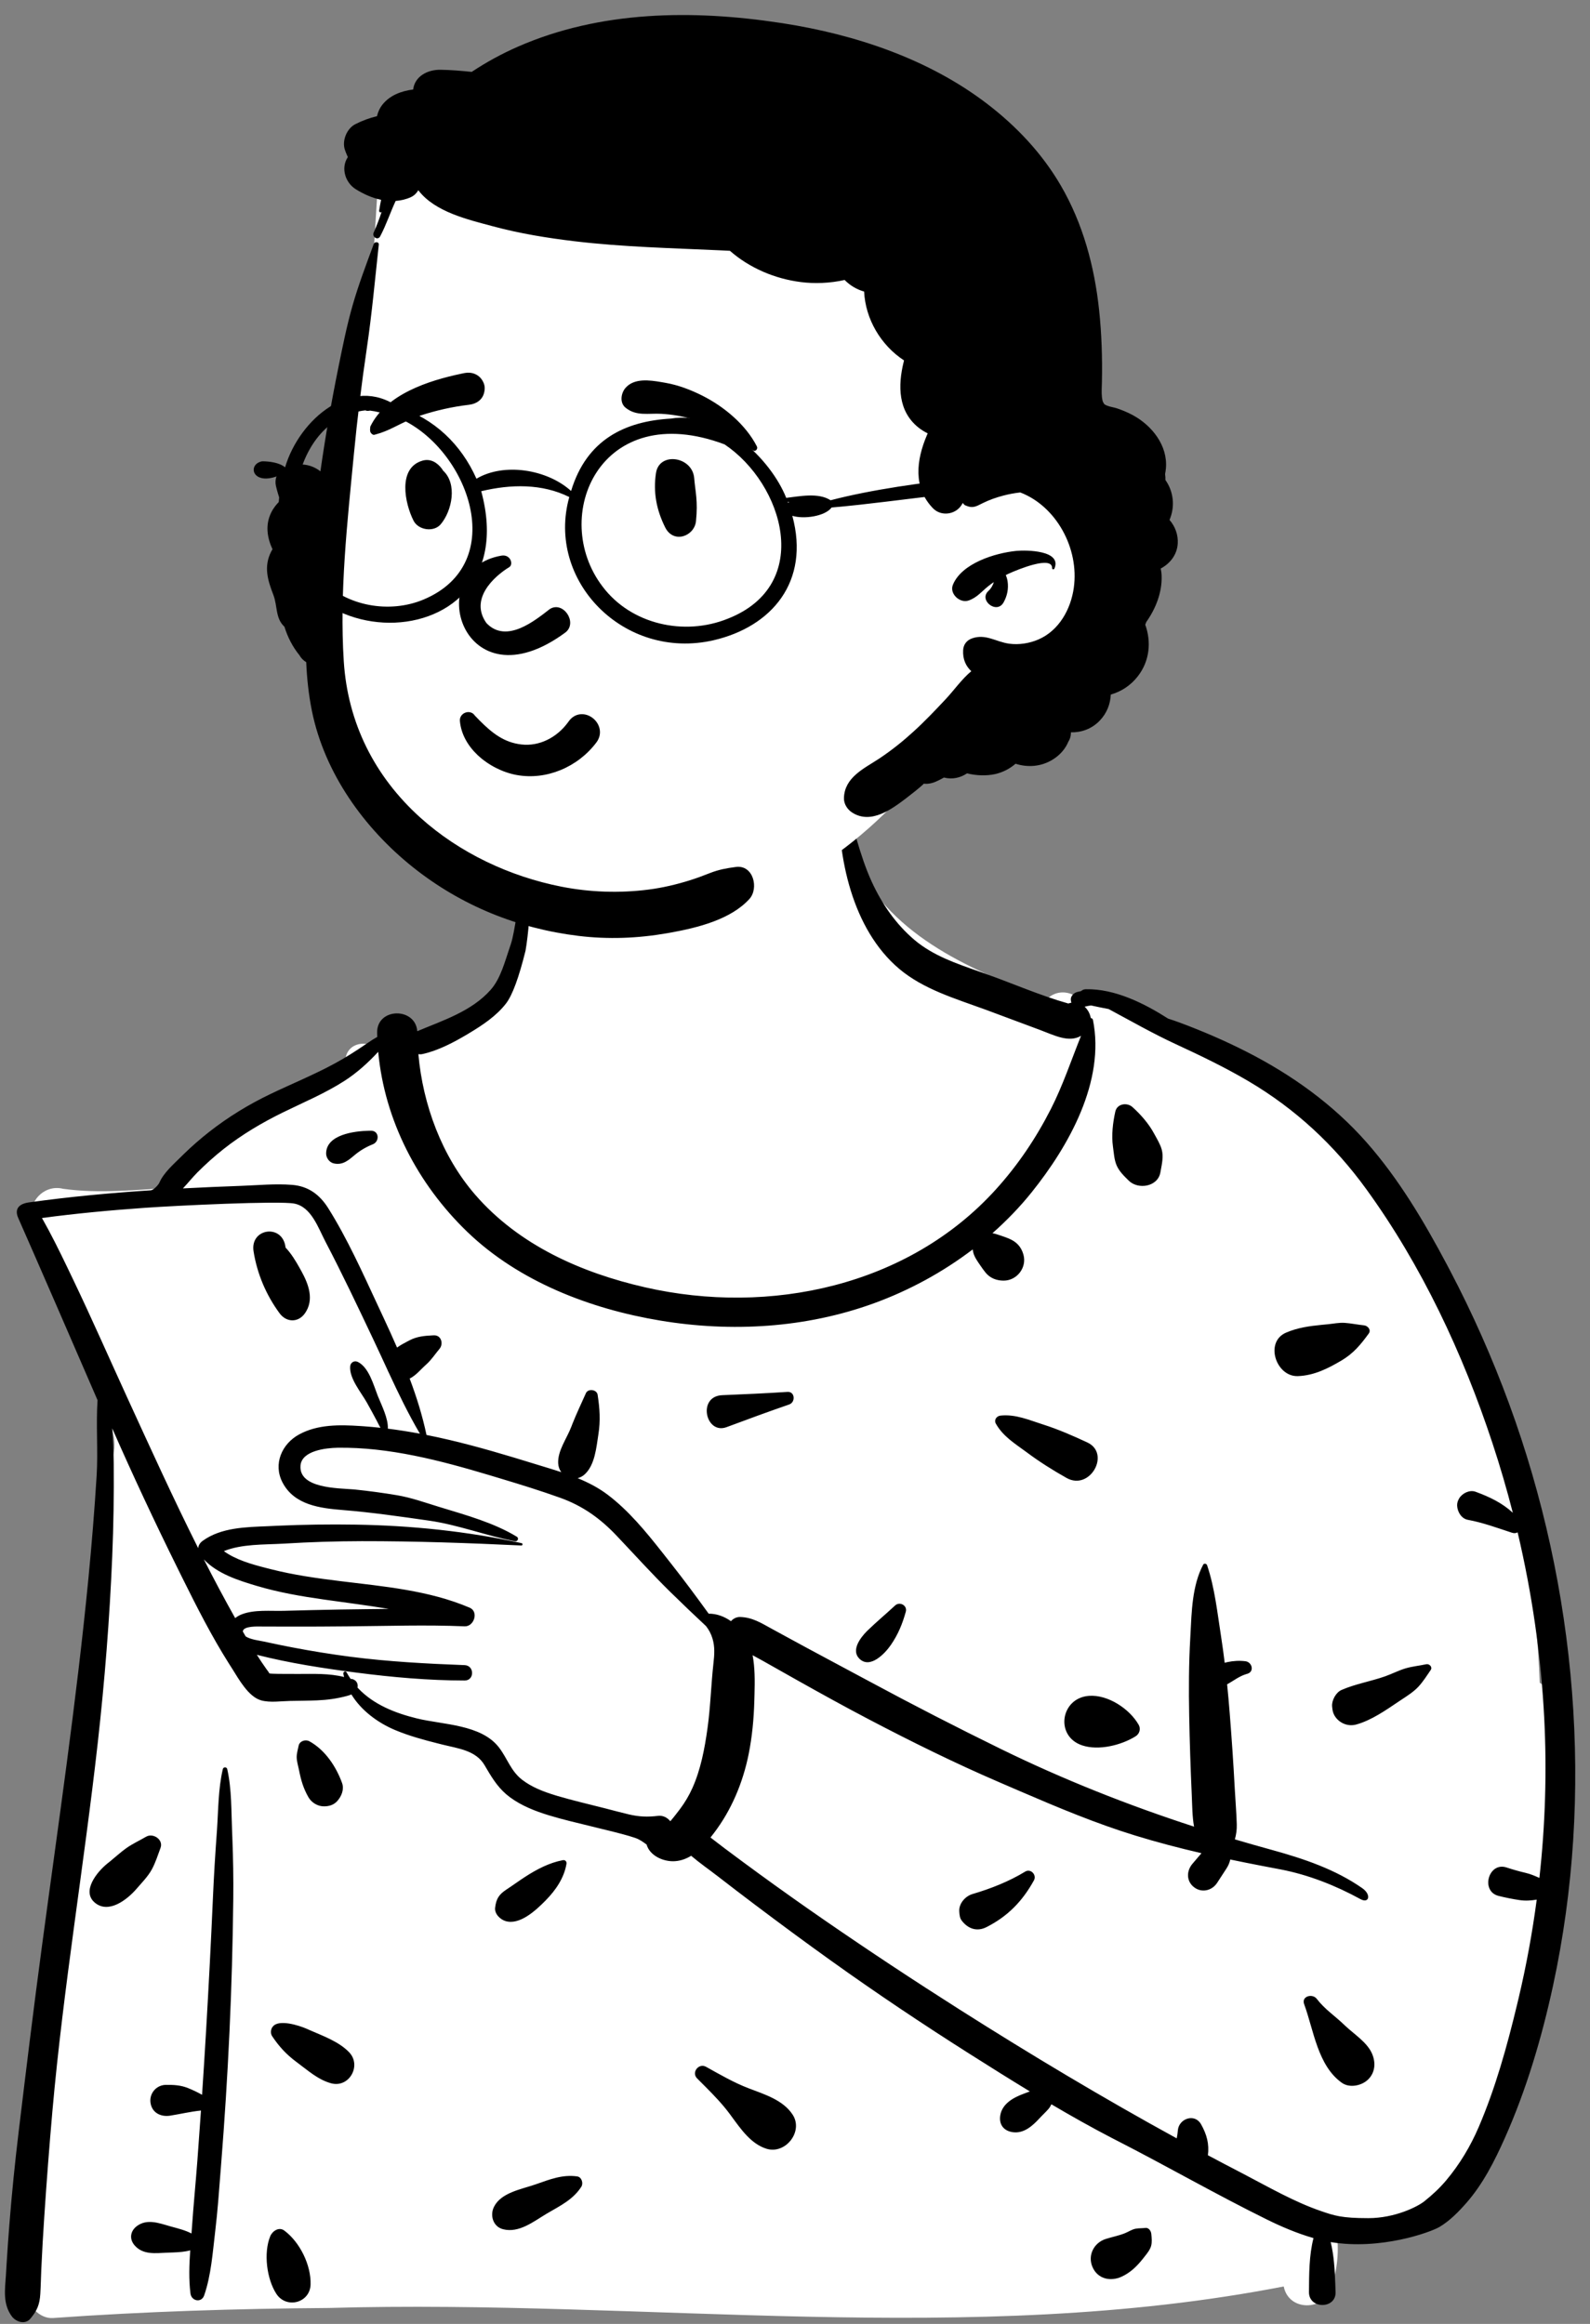 <svg width="91" height="133" viewBox="0 0 91 133" fill="none" xmlns="http://www.w3.org/2000/svg">
<rect x="0" y="0" width="91" height="133" fill="#808080" stroke="none"/>
<path fill-rule="evenodd" clip-rule="evenodd" d="M6.422 83.448C6.8 82.41 6.248 81.374 5.942 80.369C4.854 76.885 3.666 73.4 1.985 70.15C1.348 69.063 2.395 67.73 3.609 68.036C5.687 68.327 7.83 68.095 9.911 67.967C10.673 65.997 12.704 65.179 14.303 64.045C16.118 62.912 17.883 61.61 19.77 60.617C19.875 59.678 21.013 59.446 21.709 60.117C23.619 58.928 25.911 59.149 27.959 58.37C29.515 55.854 29.632 53.207 30.044 50.78C30.223 49.721 30.033 48.7 30.755 47.757C33.184 44.34 42.778 42.859 46.315 44.884C48.219 43.696 48.265 45.847 48.568 47.175C48.904 47.84 49.086 48.592 49.03 49.385C51.075 53.658 55.754 55.59 59.945 57.156C60.471 56.65 61.222 56.714 61.722 57.132C65.355 57.922 68.88 59.311 71.923 61.479C75.381 62.491 77.816 65.304 79.577 68.32C79.771 68.638 79.817 68.963 79.76 69.26C85.175 77.201 87.759 86.707 88.122 96.307C91.604 98.398 86.467 117.178 85.271 121.077C85.27 121.077 85.269 121.076 85.267 121.076C84.492 122.45 83.611 126.37 81.669 126.067C80.337 127.574 78.215 127.277 76.407 127.393C76.702 128.523 76.557 129.815 76.207 130.932C75.792 132.26 73.759 132.305 73.471 130.857C55.472 134.355 37.005 131.564 18.803 132.089C13.541 132.126 8.279 132.289 3.029 132.664C2.29 132.717 1.541 131.961 1.591 131.225C2.72 119.212 3.78 103.409 5.042 91.513C5.341 88.801 5.578 86.058 6.422 83.448Z" fill="white"/>
<path fill-rule="evenodd" clip-rule="evenodd" d="M48.271 45.625C48.219 45.484 48.009 45.503 48.005 45.661C47.922 49.039 48.763 53.166 51.464 55.448C52.851 56.619 54.685 57.155 56.369 57.771L56.559 57.841L59.534 58.95C60.323 59.244 61.174 59.696 61.871 59.281C61.307 60.68 60.833 62.117 60.146 63.466C59.291 65.144 58.258 66.68 56.992 68.077C51.98 73.611 44.047 75.299 36.929 73.677C33.263 72.842 29.696 71.26 27.195 68.374C25.294 66.18 24.202 63.236 23.945 60.331C24.02 60.343 24.099 60.343 24.18 60.325C25.081 60.129 25.99 59.646 26.783 59.172L26.859 59.126C27.622 58.667 28.416 58.141 28.964 57.427C29.326 56.955 29.697 55.948 30.078 54.407C30.233 53.538 30.379 51.808 30.354 50.93C30.352 50.847 29.984 50.798 29.945 50.884C29.605 51.63 29.495 53.267 29.233 54.043L29.181 54.198C28.901 55.008 28.661 55.995 28.081 56.65C26.991 57.88 25.348 58.4 23.881 59.017C23.775 57.627 21.556 57.66 21.584 59.109C21.586 59.188 21.589 59.266 21.592 59.345C21.417 59.441 21.248 59.551 21.091 59.657L20.938 59.761C20.357 60.157 19.771 60.533 19.152 60.868C17.954 61.518 16.686 62.033 15.459 62.622C14.217 63.219 13.056 63.93 11.971 64.78C11.462 65.18 10.974 65.605 10.511 66.057L10.385 66.181C9.944 66.62 9.37 67.112 9.119 67.689C9.064 67.816 8.787 68.112 8.636 68.122C6.304 68.275 3.977 68.491 1.66 68.815C1.06 68.898 0.822 69.208 1.044 69.708C1.806 71.427 4.79 78.293 5.583 80.135C5.49 81.489 5.616 83.082 5.532 84.436C5.41 86.412 5.25 88.387 5.058 90.358C4.372 97.406 3.332 104.419 2.393 111.437C1.922 114.949 1.493 118.466 1.07 121.984C0.856 123.761 0.675 125.541 0.535 127.326C0.477 128.07 0.424 128.815 0.378 129.559L0.338 130.22C0.283 131.051 0.155 131.845 0.669 132.559C0.903 132.882 1.435 133.065 1.742 132.697C2.127 132.235 2.27 131.889 2.307 131.282C2.335 130.817 2.342 130.35 2.363 129.885C2.409 128.877 2.466 127.869 2.534 126.861C2.668 124.847 2.822 122.834 2.999 120.823C3.623 113.773 4.807 106.776 5.595 99.744C5.992 96.198 6.274 92.646 6.423 89.081C6.498 87.301 6.525 85.521 6.508 83.739C6.501 83.073 6.469 82.411 6.424 81.75C7.604 84.433 8.845 87.089 10.143 89.711L10.45 90.332C11.273 91.989 12.117 93.652 13.105 95.214L13.275 95.48C13.675 96.115 14.222 97.115 14.952 97.316C15.461 97.455 16.082 97.357 16.604 97.347C17.121 97.337 17.639 97.335 18.156 97.314C18.736 97.29 19.289 97.214 19.85 97.063C19.943 97.038 20.031 97.011 20.111 96.976C20.676 97.901 21.636 98.605 22.617 99.015C23.402 99.344 24.226 99.569 25.051 99.777L25.342 99.85C26.227 100.071 27.238 100.176 27.737 101.03L27.853 101.228C28.224 101.858 28.579 102.412 29.193 102.864C29.854 103.35 30.637 103.656 31.416 103.894C32.215 104.138 33.031 104.325 33.842 104.524L34.063 104.579C34.598 104.713 35.138 104.836 35.67 104.982C35.897 105.044 36.128 105.108 36.35 105.185C36.611 105.274 36.801 105.414 37.006 105.566C37.191 106.213 37.981 106.563 38.631 106.518C38.972 106.495 39.278 106.379 39.557 106.209C40.043 106.623 40.578 106.994 41.074 107.377C41.767 107.914 42.464 108.448 43.165 108.976C44.609 110.065 46.064 111.14 47.535 112.193C50.144 114.063 52.811 115.847 55.523 117.565C56.654 118.282 57.792 118.997 58.941 119.695L58.819 119.741L58.575 119.833C58 120.047 57.359 120.395 57.248 121.066C57.16 121.598 57.457 121.965 57.982 122.03C58.607 122.107 59.093 121.666 59.482 121.245C59.653 121.059 59.845 120.886 60.01 120.695C60.077 120.617 60.128 120.527 60.174 120.432C61.308 121.101 62.455 121.747 63.619 122.352L63.911 122.502C66.799 123.979 69.61 125.598 72.523 127.033C73.283 127.408 74.209 127.813 75.175 128.089C74.919 129.083 74.923 130.174 74.916 131.182C74.91 132.165 76.471 132.16 76.438 131.182L76.422 130.71C76.394 129.916 76.347 129.091 76.159 128.318C79.004 128.79 81.846 127.765 82.376 127.456C82.96 127.117 83.49 126.573 83.931 126.069C84.875 124.989 85.53 123.695 86.112 122.393C87.357 119.605 88.239 116.625 88.884 113.644C91.262 102.655 90.239 90.894 86.378 80.36C85.413 77.728 84.274 75.155 82.968 72.674L82.806 72.367C81.504 69.914 80.056 67.47 78.217 65.383C76.302 63.208 73.939 61.517 71.367 60.205C70.111 59.564 68.82 59.009 67.499 58.517C67.287 58.438 67.074 58.367 66.86 58.299C65.484 57.422 63.814 56.582 62.144 56.615C62.03 56.617 61.938 56.66 61.869 56.725C61.789 56.739 61.708 56.757 61.628 56.78C61.45 56.832 61.262 57.027 61.287 57.227L61.296 57.294C61.301 57.327 61.307 57.358 61.317 57.389C61.257 57.398 61.198 57.412 61.141 57.432C59.543 56.98 57.97 56.289 56.411 55.733L56.056 55.607C54.749 55.149 53.409 54.7 52.338 53.794C51.272 52.892 50.47 51.725 49.891 50.462C49.177 48.907 48.857 47.222 48.271 45.625ZM16.273 127.659C15.957 127.423 15.582 127.697 15.464 127.988C15.075 128.945 15.267 130.431 15.815 131.277C16.383 132.153 17.742 131.807 17.775 130.746C17.809 129.639 17.166 128.324 16.273 127.659ZM13.004 101.244C12.976 101.119 12.783 101.12 12.754 101.244C12.49 102.366 12.497 103.575 12.419 104.726L12.41 104.853C12.317 106.123 12.239 107.395 12.184 108.667C12.075 111.168 11.944 113.67 11.798 116.169C11.725 117.408 11.648 118.648 11.565 119.887C11.305 119.742 11.037 119.615 10.76 119.503C10.345 119.335 9.94 119.315 9.494 119.32C8.95 119.325 8.541 119.804 8.613 120.337C8.691 120.917 9.202 121.165 9.732 121.083C10.319 120.991 10.909 120.848 11.502 120.789C11.436 121.747 11.368 122.705 11.296 123.662C11.2 124.929 11.075 126.195 10.987 127.463C10.979 127.583 10.97 127.705 10.96 127.826C10.607 127.642 10.231 127.548 9.805 127.432L9.695 127.401C9.077 127.223 8.416 126.978 7.844 127.394C7.46 127.673 7.383 128.133 7.701 128.502C8.184 129.061 8.898 128.952 9.565 128.924L9.924 128.911C10.262 128.897 10.574 128.876 10.887 128.79C10.83 129.616 10.799 130.445 10.901 131.259C10.955 131.699 11.534 131.814 11.687 131.365C12.088 130.193 12.17 128.928 12.317 127.7C12.454 126.553 12.537 125.397 12.626 124.245L12.653 123.9C12.855 121.365 13.016 118.828 13.134 116.288C13.252 113.748 13.322 111.209 13.351 108.667C13.363 107.512 13.344 106.354 13.299 105.2L13.285 104.853C13.233 103.666 13.269 102.407 13.004 101.244ZM65.892 127.846C65.876 127.684 65.746 127.482 65.553 127.507C65.375 127.53 65.192 127.519 65.016 127.549C64.783 127.587 64.596 127.725 64.38 127.811C64.029 127.952 63.646 128.024 63.285 128.139C62.609 128.355 62.241 129.067 62.521 129.732C62.815 130.432 63.555 130.59 64.195 130.297C64.699 130.066 65.075 129.696 65.413 129.268L65.509 129.146C65.656 128.962 65.821 128.757 65.882 128.535C65.942 128.318 65.913 128.067 65.892 127.846ZM33.035 124.559C32.192 124.44 31.473 124.728 30.694 125L30.63 125.022C29.837 125.296 28.679 125.485 28.273 126.298C28.027 126.787 28.218 127.438 28.795 127.583C29.709 127.812 30.529 127.144 31.285 126.694L31.325 126.67C32.054 126.243 32.807 125.883 33.273 125.146C33.398 124.949 33.29 124.595 33.035 124.559ZM62.44 57.543C62.778 57.618 63.115 57.685 63.452 57.75C64.735 58.437 65.979 59.151 67.303 59.763C68.708 60.413 70.108 61.085 71.442 61.871C74.138 63.46 76.361 65.526 78.197 68.058C81.369 72.431 83.729 77.475 85.417 82.593C85.851 83.908 86.24 85.237 86.583 86.578C85.976 86.016 85.257 85.671 84.45 85.375C84.109 85.249 83.683 85.462 83.51 85.758C83.432 85.891 83.388 86.022 83.396 86.178C83.414 86.522 83.638 86.913 84.008 86.981C84.869 87.14 85.707 87.449 86.537 87.721C86.663 87.763 86.771 87.747 86.858 87.698C87.682 91.192 88.198 94.758 88.381 98.346C88.535 101.383 88.44 104.444 88.104 107.476C87.845 107.36 87.593 107.251 87.309 107.185C86.942 107.1 86.581 106.996 86.222 106.878C85.188 106.539 84.716 108.247 85.773 108.507C86.167 108.604 86.562 108.685 86.963 108.744C87.313 108.795 87.622 108.772 87.951 108.719C87.7 110.611 87.356 112.489 86.918 114.341L86.821 114.746C86.253 117.111 85.59 119.498 84.631 121.733C84.161 122.83 83.538 123.871 82.769 124.785C82.392 125.234 81.973 125.62 81.516 125.985C81.135 126.289 79.841 126.948 78.309 126.948C76.777 126.948 76.362 126.803 75.589 126.537C74.061 126.011 72.609 125.17 71.176 124.422L71.028 124.345C70.394 124.017 69.762 123.684 69.132 123.348C69.212 122.705 69.073 122.166 68.738 121.573C68.376 120.931 67.48 121.25 67.413 121.907L67.411 121.932C67.401 122.08 67.376 122.231 67.346 122.381C63.134 120.073 59.012 117.604 54.955 115.031C52.342 113.373 49.757 111.666 47.21 109.909C45.936 109.03 44.674 108.136 43.424 107.225C42.769 106.747 42.117 106.266 41.469 105.78C41.198 105.578 40.933 105.365 40.663 105.162C40.728 105.08 40.793 104.997 40.855 104.916C41.866 103.592 42.522 102.013 42.849 100.384C43.046 99.401 43.142 98.381 43.171 97.379L43.183 96.944C43.203 96.21 43.209 95.441 43.073 94.73C43.257 94.831 43.445 94.93 43.633 95.037C44.305 95.418 44.978 95.798 45.652 96.176C47.002 96.934 48.356 97.683 49.727 98.401C52.176 99.685 54.649 100.906 57.189 102L58.425 102.533C60.57 103.456 62.732 104.362 64.963 105.048C66.22 105.435 67.488 105.766 68.764 106.061L68.248 106.666C67.898 107.076 67.892 107.664 68.339 108.009C68.778 108.348 69.368 108.207 69.661 107.756L70.195 106.935C70.309 106.759 70.374 106.595 70.41 106.422C70.998 106.545 71.587 106.663 72.178 106.777L73.295 106.99C74.89 107.298 76.436 107.908 77.862 108.689C78.358 108.96 78.496 108.433 77.971 108.066C76.435 106.992 74.644 106.384 72.796 105.874L72.706 105.849C72.028 105.663 71.351 105.47 70.675 105.269C70.75 105 70.793 104.722 70.784 104.414C70.765 103.729 70.704 103.042 70.668 102.357C70.592 100.921 70.494 99.489 70.38 98.055C70.337 97.502 70.287 96.948 70.231 96.395C70.593 96.2 70.906 95.942 71.309 95.816L71.378 95.796C71.809 95.679 71.664 95.123 71.28 95.075C70.933 95.032 70.587 95.052 70.244 95.125C70.191 95.137 70.141 95.15 70.093 95.164C70.03 94.652 69.96 94.14 69.881 93.632C69.671 92.288 69.523 90.873 69.086 89.582C69.054 89.487 68.912 89.452 68.859 89.552C68.224 90.761 68.202 92.244 68.13 93.591L68.122 93.751C68.037 95.22 68.032 96.703 68.06 98.174C68.088 99.69 68.139 101.201 68.207 102.716C68.235 103.325 68.234 103.958 68.338 104.541C64.557 103.312 60.844 101.84 57.285 100.098C54.774 98.869 52.285 97.591 49.824 96.265C48.591 95.6 47.352 94.947 46.121 94.28C45.689 94.046 45.258 93.811 44.827 93.576L44.181 93.224C43.576 92.894 43.071 92.565 42.366 92.542C42.156 92.535 41.968 92.633 41.834 92.782C41.456 92.514 41.018 92.349 40.559 92.353C39.867 91.397 39.166 90.45 38.436 89.523L37.896 88.837C36.963 87.653 35.975 86.451 34.785 85.55C34.254 85.148 33.669 84.846 33.06 84.597C33.203 84.562 33.344 84.492 33.469 84.375C34.051 83.836 34.131 82.833 34.249 82.08C34.372 81.299 34.324 80.6 34.203 79.821C34.156 79.519 33.655 79.456 33.533 79.734C33.275 80.319 33.002 80.881 32.768 81.474L32.699 81.652C32.447 82.319 31.911 83.021 31.946 83.745C31.956 83.943 32.022 84.116 32.125 84.255C31.614 84.085 31.095 83.933 30.584 83.775C28.976 83.278 27.363 82.796 25.724 82.41C25.288 82.307 24.85 82.212 24.41 82.125C24.179 81.029 23.843 79.954 23.447 78.899C23.822 78.707 24.065 78.384 24.388 78.098C24.69 77.829 24.898 77.502 25.156 77.194C25.39 76.914 25.259 76.407 24.837 76.423L24.717 76.428C24.28 76.449 23.857 76.494 23.46 76.698L23.319 76.771C23.125 76.871 22.913 76.987 22.724 77.123C22.477 76.555 22.221 75.992 21.961 75.435L21.625 74.715C20.752 72.84 19.881 70.893 18.786 69.147C18.298 68.371 17.65 67.887 16.719 67.812C15.761 67.734 14.765 67.834 13.805 67.868C12.693 67.908 11.581 67.956 10.469 68.014C10.754 67.716 11.014 67.383 11.3 67.097C11.775 66.622 12.277 66.171 12.804 65.755C13.848 64.931 14.996 64.253 16.188 63.668C17.38 63.084 18.608 62.574 19.727 61.852C20.435 61.395 21.069 60.82 21.646 60.198C22.01 64.122 23.904 67.767 26.749 70.506C29.705 73.351 33.789 74.914 37.784 75.578C41.859 76.257 46.113 76.008 50.011 74.591C52.021 73.86 53.949 72.816 55.669 71.507C55.687 71.62 55.71 71.733 55.755 71.839C55.815 71.981 55.888 72.102 55.972 72.227L56.122 72.446C56.217 72.584 56.313 72.721 56.42 72.849C56.68 73.158 57.048 73.294 57.445 73.292C58.204 73.29 58.779 72.545 58.575 71.808C58.446 71.345 58.172 71.067 57.743 70.886C57.607 70.828 57.469 70.78 57.33 70.733L57.226 70.698C57.085 70.65 56.946 70.604 56.801 70.577C57.615 69.858 58.371 69.077 59.047 68.233C61.169 65.588 63.261 61.883 62.552 58.37C62.54 58.309 62.485 58.271 62.427 58.262C62.386 58.015 62.255 57.776 62.075 57.616C62.196 57.584 62.318 57.56 62.44 57.543ZM40.41 118.286C39.99 118.052 39.556 118.608 39.898 118.951L40.407 119.461C40.88 119.937 41.341 120.417 41.746 120.959L41.844 121.092C42.391 121.836 42.974 122.698 43.869 122.976C44.953 123.312 45.994 121.992 45.367 121.028C44.819 120.185 43.763 119.867 42.853 119.518C41.992 119.189 41.215 118.734 40.41 118.286ZM75.362 114.397C75.115 114.073 74.471 114.244 74.64 114.701C75.188 116.187 75.411 118.212 76.794 119.199C77.241 119.518 77.942 119.371 78.309 119.004C78.727 118.586 78.743 117.998 78.505 117.488C78.213 116.867 77.497 116.416 76.995 115.943L76.95 115.9C76.41 115.375 75.826 115.004 75.362 114.397ZM17.544 116.106C17.104 115.916 15.955 115.547 15.615 115.984C15.599 116 15.585 116.018 15.574 116.037C15.491 116.182 15.479 116.387 15.574 116.531C15.971 117.127 16.384 117.572 16.948 117.996L17.011 118.043C17.625 118.495 18.201 119.025 18.949 119.229C19.986 119.511 20.71 118.212 19.982 117.454C19.395 116.843 18.5 116.526 17.723 116.186L17.544 116.106ZM59.174 107.618C59.347 107.305 58.993 106.92 58.672 107.116C57.757 107.676 56.69 108.096 55.662 108.397C55.246 108.519 54.871 108.941 54.902 109.396L54.907 109.465C54.919 109.626 54.941 109.786 55.043 109.92C55.401 110.388 55.913 110.569 56.46 110.291C57.679 109.673 58.514 108.811 59.174 107.618ZM32.421 106.669C32.443 106.537 32.347 106.435 32.213 106.46C31.439 106.607 30.725 106.981 30.061 107.41C29.704 107.641 29.361 107.894 29.005 108.127C28.566 108.414 28.402 108.651 28.337 109.179C28.294 109.527 28.619 109.844 28.917 109.941C29.729 110.202 30.659 109.343 31.209 108.785L31.234 108.759C31.81 108.172 32.285 107.478 32.421 106.669ZM9.188 105.756C9.365 105.28 8.757 104.885 8.36 105.119C7.985 105.339 7.579 105.522 7.226 105.774C6.902 106.006 6.606 106.281 6.295 106.533L6.142 106.655C5.571 107.113 4.629 108.248 5.445 108.906C6.221 109.533 7.251 108.733 7.772 108.148L7.808 108.106C8.108 107.76 8.478 107.383 8.695 106.979C8.9 106.598 9.039 106.161 9.188 105.756ZM16.844 68.883C17.817 69.072 18.213 70.273 18.622 71.055C19.589 72.902 20.478 74.783 21.37 76.666C21.645 77.246 21.913 77.829 22.182 78.412C22.199 78.458 22.22 78.502 22.245 78.547C22.798 79.738 23.368 80.921 24.033 82.052C23.424 81.938 22.812 81.841 22.197 81.764C22.228 81.185 21.832 80.41 21.636 79.923L21.619 79.882C21.375 79.257 21.119 78.273 20.489 77.949C20.28 77.841 20.056 77.976 20.04 78.207C19.992 78.895 20.664 79.682 20.993 80.265C21.191 80.618 21.385 80.973 21.574 81.331C21.644 81.465 21.703 81.597 21.776 81.715C21.459 81.681 21.142 81.65 20.823 81.628L20.616 81.614C19.436 81.536 18.183 81.514 17.117 82.096C16.128 82.636 15.623 83.788 16.166 84.838C16.843 86.145 18.334 86.318 19.644 86.424C21.281 86.556 22.922 86.795 24.548 87.027C26.229 87.268 27.812 87.888 29.469 88.207C29.623 88.236 29.719 88.035 29.578 87.948C28.271 87.153 26.683 86.715 25.222 86.269L25.104 86.233C24.311 85.99 23.537 85.711 22.717 85.573C21.922 85.439 21.121 85.331 20.319 85.248L20.241 85.241C19.357 85.167 17.103 85.192 17.198 83.883C17.261 83.017 18.669 82.868 19.311 82.857C22.257 82.81 25.224 83.592 28.023 84.43L28.648 84.618C29.794 84.963 30.942 85.318 32.067 85.722C33.341 86.18 34.345 86.895 35.274 87.873C36.303 88.957 37.3 90.066 38.368 91.114C39.041 91.775 39.723 92.424 40.41 93.067C40.565 93.268 40.69 93.487 40.776 93.771C40.921 94.25 40.888 94.696 40.833 95.189C40.694 96.432 40.664 97.689 40.49 98.928C40.329 100.077 40.105 101.268 39.628 102.333C39.439 102.755 39.193 103.17 38.914 103.54L38.688 103.834C38.589 103.961 38.479 104.101 38.364 104.232C38.194 104.025 37.948 103.89 37.663 103.924C37.057 103.996 36.58 103.978 35.985 103.839C35.524 103.731 35.068 103.605 34.609 103.488C33.709 103.258 32.8 103.049 31.909 102.786L31.756 102.739C31.092 102.536 30.428 102.28 29.875 101.852C29.233 101.353 29.036 100.634 28.56 100.013C27.544 98.685 25.35 98.713 23.864 98.349C22.601 98.04 21.386 97.553 20.512 96.636L20.461 96.582C20.5 96.418 20.437 96.234 20.285 96.149L20.252 96.13C20.193 96.097 20.129 96.084 20.066 96.085C19.985 95.966 19.907 95.843 19.836 95.712C19.777 95.604 19.631 95.683 19.65 95.79C19.662 95.853 19.678 95.916 19.693 95.978C18.846 95.76 17.916 95.802 17.057 95.802L15.942 95.798C15.749 95.796 15.461 95.786 15.435 95.775L15.409 95.763C15.34 95.733 15.438 95.783 15.39 95.718C15.336 95.647 15.284 95.575 15.232 95.502C15.047 95.244 14.872 94.977 14.701 94.708C16.569 95.184 18.503 95.48 20.411 95.727C22.457 95.992 24.53 96.176 26.594 96.178C27.163 96.179 27.158 95.32 26.594 95.298C24.408 95.215 22.234 95.099 20.062 94.819C18.94 94.673 17.822 94.492 16.71 94.279C16.28 94.197 15.852 94.109 15.425 94.017L15.105 93.948C14.904 93.903 14.336 93.839 14.059 93.653C14.005 93.56 13.951 93.466 13.897 93.373C13.923 93.045 14.757 93.089 14.953 93.088C15.507 93.087 16.061 93.092 16.616 93.093C17.724 93.097 18.833 93.087 19.941 93.078C22.156 93.06 24.38 92.983 26.593 93.077C27.13 93.1 27.413 92.238 26.882 92.011C24.537 91.01 21.935 90.793 19.432 90.485C18.115 90.323 16.798 90.136 15.511 89.809L15.193 89.728C14.385 89.52 13.492 89.267 12.812 88.773C13.835 88.359 15.107 88.407 16.167 88.348L16.248 88.344C17.733 88.252 19.221 88.206 20.709 88.203C23.753 88.199 26.799 88.307 29.839 88.451C29.916 88.455 29.931 88.335 29.857 88.318C26.732 87.636 23.555 87.308 20.357 87.257C18.867 87.233 17.377 87.254 15.888 87.32L15.342 87.346C14.073 87.4 12.665 87.415 11.603 88.182C11.441 88.298 11.356 88.448 11.343 88.605C9.919 85.766 8.604 82.867 7.283 79.987C6.257 77.749 5.268 75.491 4.204 73.269L3.86 72.55C3.399 71.591 2.926 70.632 2.402 69.708C4.363 69.446 6.336 69.263 8.31 69.124C10.109 68.997 15.978 68.715 16.844 68.883ZM17.713 99.658C17.489 99.533 17.147 99.635 17.091 99.911C17.05 100.116 16.98 100.344 16.98 100.555C16.98 100.807 17.07 101.08 17.118 101.327C17.229 101.893 17.365 102.354 17.653 102.858C17.833 103.174 18.197 103.389 18.562 103.38C18.852 103.374 19.108 103.296 19.307 103.072C19.545 102.803 19.709 102.408 19.578 102.046C19.236 101.099 18.607 100.155 17.713 99.658ZM65.169 98.712C64.646 97.795 63.405 96.975 62.322 97.056C60.696 97.178 60.364 99.369 61.938 99.891C62.879 100.204 64.174 99.883 64.997 99.369C65.219 99.23 65.301 98.942 65.169 98.712ZM81.882 95.578C82.001 95.406 81.804 95.208 81.627 95.247C81.234 95.333 80.811 95.371 80.426 95.488C80.032 95.608 79.65 95.807 79.26 95.944C78.442 96.23 77.568 96.374 76.776 96.72C76.46 96.859 76.211 97.317 76.24 97.655L76.248 97.734C76.265 97.902 76.294 98.048 76.388 98.201C76.64 98.613 77.139 98.826 77.61 98.699C78.484 98.464 79.338 97.861 80.083 97.359L80.221 97.268C80.546 97.053 80.897 96.829 81.159 96.553C81.433 96.265 81.658 95.905 81.882 95.578ZM51.841 92.242C51.942 91.88 51.491 91.64 51.228 91.885C50.703 92.374 50.154 92.828 49.64 93.33L49.606 93.364C49.238 93.734 48.702 94.447 49.181 94.926C49.794 95.54 50.649 94.629 50.978 94.155C51.395 93.553 51.646 92.946 51.841 92.242ZM11.666 89.246C12.444 90.071 13.644 90.45 14.701 90.765C15.954 91.137 17.244 91.36 18.536 91.543C19.785 91.719 21.024 91.877 22.252 92.08C21.323 92.092 20.394 92.099 19.466 92.115C18.397 92.135 17.328 92.158 16.259 92.189C15.481 92.212 14.567 92.105 13.827 92.394C13.694 92.446 13.569 92.518 13.46 92.606C12.838 91.5 12.242 90.378 11.666 89.246ZM59.705 81.528C58.892 81.27 58.128 80.927 57.266 81.016C57.037 81.04 56.873 81.263 56.998 81.483C57.406 82.202 58.07 82.608 58.724 83.089L58.782 83.132C59.497 83.664 60.265 84.149 61.044 84.586C62.383 85.338 63.584 83.186 62.231 82.554C61.417 82.174 60.562 81.801 59.705 81.528ZM45.07 79.66C43.826 79.742 42.583 79.797 41.338 79.848C39.895 79.906 40.38 82.126 41.585 81.677C42.776 81.233 43.966 80.794 45.167 80.38C45.533 80.254 45.503 79.654 45.093 79.659L45.07 79.66ZM76.967 75.71C76.645 75.687 76.32 75.757 75.997 75.789L75.654 75.822C74.946 75.892 74.282 75.979 73.606 76.268C72.361 76.8 73.03 78.803 74.281 78.757C75.205 78.723 75.995 78.326 76.776 77.864C77.459 77.46 77.877 76.954 78.338 76.319C78.49 76.109 78.278 75.873 78.07 75.852C77.704 75.815 77.334 75.735 76.967 75.71ZM14.512 71.618C14.718 72.905 15.23 74.111 16.001 75.161C16.389 75.689 17.069 75.709 17.453 75.161C17.996 74.386 17.661 73.499 17.252 72.754L17.131 72.537C16.948 72.21 16.666 71.733 16.345 71.404L16.339 71.37C16.167 70.023 14.3 70.292 14.512 71.618ZM64.813 63.358C64.503 63.079 63.932 63.163 63.832 63.618C63.691 64.254 63.605 64.972 63.697 65.618C63.747 65.968 63.766 66.362 63.904 66.688C64.052 67.039 64.337 67.309 64.605 67.573C65.14 68.1 66.269 67.925 66.413 67.095L66.431 66.993C66.503 66.601 66.596 66.181 66.489 65.791C66.408 65.498 66.228 65.198 66.079 64.926L66.047 64.868C65.749 64.311 65.283 63.781 64.813 63.358ZM21.233 64.713L21.121 64.714C20.256 64.731 18.674 64.942 18.665 66.012C18.663 66.264 18.85 66.525 19.1 66.583C19.617 66.703 19.952 66.397 20.32 66.088C20.622 65.836 20.973 65.634 21.338 65.489C21.733 65.332 21.707 64.712 21.233 64.713Z" fill="black"/>
<path fill-rule="evenodd" clip-rule="evenodd" d="M18.493 33.321C19.248 27.874 20.974 22.585 21.222 17.056C21.369 14.69 21.517 12.323 21.664 9.957C21.72 8.479 23.639 7.981 24.372 9.29C26.038 7.442 29.021 7.714 31.298 7.77C44.697 8.245 57.43 17.308 62.029 29.944C62.14 30.245 62.106 30.566 61.981 30.853C64.125 38.005 56.543 42.61 51.372 45.799C49.275 48.016 46.809 49.859 44.025 51.121C40.822 52.628 37.257 53.468 33.718 53.549C32.941 53.567 32.475 52.938 32.419 52.288C31.29 52.025 29.358 52.329 28.761 51.171C21.953 48.213 17.517 40.715 18.493 33.321Z" fill="white"/>
<path fill-rule="evenodd" clip-rule="evenodd" d="M21.679 14.003C21.698 13.826 21.443 13.821 21.39 13.964C20.959 15.14 20.512 16.308 20.17 17.513C19.84 18.675 19.603 19.864 19.363 21.047C18.964 23.011 18.621 24.989 18.338 26.974C17.732 26.5 16.939 26.457 16.193 26.826C15.842 26.998 15.708 27.455 15.792 27.81C15.86 28.094 15.942 28.377 16.041 28.654C15.83 28.841 15.65 29.073 15.52 29.338C15.176 30.036 15.287 30.769 15.595 31.435C15.572 31.475 15.548 31.515 15.526 31.557C15.08 32.424 15.319 33.2 15.645 34.046C15.889 34.679 15.753 35.391 16.279 35.869C16.462 36.457 16.737 37.005 17.137 37.499C17.228 37.665 17.364 37.799 17.525 37.897C17.566 38.826 17.663 39.751 17.848 40.668C18.563 44.23 20.834 47.403 23.645 49.641C26.396 51.831 29.627 53.14 33.113 53.563C34.806 53.768 36.501 53.703 38.18 53.41L38.389 53.373C39.938 53.092 41.813 52.626 42.884 51.457C43.447 50.843 43.118 49.489 42.122 49.617C41.594 49.685 41.135 49.769 40.638 49.964C40.251 50.116 39.863 50.263 39.465 50.386C38.703 50.624 37.915 50.809 37.124 50.911C35.476 51.124 33.763 51.068 32.134 50.746C29.172 50.162 26.293 48.813 24.045 46.783C21.432 44.422 19.9 41.367 19.675 37.844C19.424 33.92 19.877 29.902 20.253 25.999C20.448 23.968 20.696 21.941 20.995 19.924C21.287 17.952 21.463 15.983 21.679 14.003ZM44.806 1.332L44.679 1.313C39.648 0.547 34.355 0.601 29.626 2.678C28.72 3.076 27.833 3.557 26.998 4.114C26.399 4.052 25.798 4.001 25.207 3.993C24.463 3.983 23.737 4.37 23.646 5.122C22.949 5.209 22.307 5.465 21.897 5.978C21.737 6.178 21.63 6.409 21.576 6.65C21.147 6.751 20.727 6.906 20.329 7.111C19.845 7.36 19.566 8.054 19.737 8.567C19.776 8.683 19.821 8.797 19.871 8.908L19.91 8.991L19.887 9.022C19.501 9.643 19.769 10.458 20.361 10.829C20.805 11.107 21.301 11.329 21.812 11.436C21.77 11.641 21.731 11.847 21.7 12.055C21.688 12.139 21.796 12.2 21.844 12.116C21.722 12.496 21.569 12.895 21.386 13.313C21.277 13.56 21.624 13.779 21.756 13.53C22.108 12.865 22.326 12.184 22.645 11.499C22.939 11.479 23.233 11.412 23.516 11.283C23.701 11.199 23.842 11.057 23.943 10.887C23.949 10.894 23.953 10.903 23.959 10.911C24.908 12.133 26.764 12.562 28.199 12.948C29.739 13.364 31.316 13.62 32.899 13.809C35.662 14.138 38.447 14.199 41.224 14.327C41.408 14.335 41.591 14.345 41.775 14.354C42.903 15.343 44.355 15.958 45.845 16.145C46.6 16.24 47.493 16.216 48.34 16.023C48.646 16.336 49.034 16.568 49.456 16.687C49.532 18.264 50.411 19.757 51.74 20.628L51.717 20.722C51.387 22.068 51.391 23.541 52.575 24.477C52.735 24.603 52.91 24.712 53.094 24.802L53.054 24.895C52.442 26.325 52.247 27.904 53.397 29.09C53.863 29.571 54.681 29.457 55.031 28.905L55.047 28.877C55.067 28.844 55.088 28.813 55.108 28.781C55.139 28.844 55.187 28.898 55.258 28.928C55.694 29.116 55.869 28.978 56.267 28.784C56.636 28.603 57.024 28.468 57.422 28.364C57.745 28.279 58.068 28.219 58.393 28.184C60.446 28.969 61.773 31.377 61.457 33.637C61.286 34.868 60.611 36.086 59.434 36.597C58.919 36.821 58.313 36.915 57.756 36.839C57.002 36.736 56.421 36.261 55.64 36.533C55.332 36.64 55.139 36.882 55.123 37.213C55.095 37.733 55.279 38.124 55.59 38.413C55.042 38.87 54.6 39.506 54.125 40.013C53.53 40.647 52.928 41.282 52.285 41.867C51.678 42.422 51.033 42.937 50.349 43.395L50.278 43.442C49.421 44 48.342 44.496 48.301 45.662C48.288 46.014 48.501 46.336 48.79 46.516C49.869 47.185 51.044 46.306 51.89 45.662C52.231 45.403 52.562 45.135 52.88 44.856C53.093 44.873 53.326 44.839 53.568 44.731C53.723 44.664 53.875 44.584 54.024 44.5C54.509 44.622 54.966 44.515 55.343 44.261C55.886 44.394 56.461 44.41 56.95 44.303C57.396 44.204 57.795 43.993 58.123 43.71C58.809 43.929 59.571 43.889 60.248 43.473C60.653 43.224 60.97 42.869 61.142 42.453C61.229 42.316 61.285 42.156 61.29 41.98L61.29 41.913C61.88 41.926 62.471 41.724 62.927 41.257C63.346 40.828 63.55 40.293 63.573 39.75C64.166 39.582 64.709 39.236 65.122 38.703C65.806 37.819 65.897 36.727 65.546 35.752C65.569 35.7 65.589 35.647 65.607 35.594C66.152 34.825 66.512 33.896 66.483 32.965C66.48 32.821 66.46 32.679 66.431 32.538C66.968 32.253 67.363 31.752 67.405 31.115C67.438 30.615 67.258 30.126 66.935 29.757C67.092 29.38 67.162 28.971 67.114 28.561C67.065 28.141 66.916 27.776 66.7 27.472C66.705 27.361 66.699 27.249 66.681 27.134C66.702 27.022 66.72 26.907 66.73 26.789C66.832 25.498 65.942 24.369 64.857 23.773C64.572 23.616 64.264 23.488 63.956 23.38C63.732 23.301 63.395 23.274 63.197 23.128C63.206 23.122 63.124 23.017 63.11 22.96C63.094 22.89 63.077 22.821 63.069 22.75C63.036 22.452 63.06 22.145 63.066 21.845C63.093 20.484 63.051 19.118 62.907 17.765C62.641 15.255 61.985 12.8 60.707 10.608C59.635 8.77 58.167 7.218 56.483 5.931C53.129 3.369 48.944 1.975 44.806 1.332ZM60.349 32.537C60.785 31.487 58.73 31.477 58.187 31.527L58.171 31.528C56.947 31.65 55.035 32.239 54.535 33.473C54.328 33.984 54.941 34.538 55.431 34.37C55.912 34.206 56.181 33.852 56.567 33.543C56.668 33.462 56.773 33.387 56.88 33.313C56.824 33.494 56.733 33.66 56.608 33.784L56.578 33.812C55.986 34.344 57.045 35.18 57.438 34.476C57.647 34.101 57.731 33.69 57.666 33.264C57.646 33.138 57.612 33.023 57.563 32.914C57.602 32.894 57.641 32.873 57.68 32.854L57.751 32.822C58.222 32.608 60.232 31.768 60.216 32.519C60.214 32.602 60.322 32.602 60.349 32.537Z" fill="black"/>
<path fill-rule="evenodd" clip-rule="evenodd" d="M32.074 44.076C32.883 43.746 33.605 43.195 34.133 42.492C34.316 42.247 34.364 41.989 34.325 41.753C34.282 41.487 34.125 41.246 33.911 41.085C33.696 40.923 33.427 40.843 33.167 40.884C32.941 40.919 32.716 41.043 32.538 41.299L32.501 41.35C32.188 41.775 31.779 42.124 31.313 42.348C30.864 42.565 30.361 42.666 29.842 42.607C28.852 42.495 28.17 41.96 27.445 41.232C27.355 41.141 27.265 41.046 27.174 40.95C27.117 40.862 27.038 40.806 26.95 40.777C26.853 40.744 26.742 40.746 26.641 40.782C26.544 40.816 26.456 40.88 26.398 40.966C26.342 41.048 26.311 41.149 26.321 41.265C26.387 42.018 26.781 42.691 27.34 43.219C27.962 43.805 28.785 44.211 29.561 44.353C30.415 44.51 31.286 44.398 32.074 44.076ZM29.158 32.45C28.249 33.003 26.864 34.291 27.842 35.662C28.993 36.87 30.65 35.485 31.466 34.858C32.224 34.373 33.074 35.621 32.372 36.188C26.471 40.558 24.077 32.595 28.698 31.8C29.207 31.713 29.396 32.279 29.158 32.45ZM39.731 27.367C39.631 26.12 37.733 25.837 37.544 27.07C37.375 28.176 37.574 29.191 38.071 30.186C38.547 31.137 39.742 30.693 39.833 29.828C39.954 28.667 39.794 28.142 39.731 27.367ZM25.281 26.815C25.016 26.468 24.634 26.231 24.176 26.365C22.746 26.783 23.167 28.815 23.67 29.803C23.943 30.34 24.825 30.477 25.224 30.004C25.874 29.233 26.185 27.693 25.359 26.933C25.336 26.894 25.311 26.855 25.281 26.815ZM38.092 21.91L37.866 21.871C37.167 21.75 36.297 21.634 35.803 22.196C35.541 22.494 35.45 23.048 35.803 23.334C36.423 23.836 37.109 23.641 37.852 23.683C38.464 23.719 39.053 23.82 39.642 23.989C40.937 24.359 41.991 25.034 43.096 25.776C43.241 25.873 43.389 25.688 43.32 25.552C42.682 24.302 41.446 23.275 40.207 22.649C39.546 22.315 38.823 22.038 38.092 21.91ZM26.585 21.35L26.412 21.386C24.53 21.779 22.085 22.566 21.193 24.415C21.159 24.676 21.195 24.732 21.224 24.769L21.234 24.781C21.258 24.812 21.277 24.856 21.391 24.891C21.422 24.884 21.454 24.876 21.486 24.867C21.895 24.76 22.218 24.613 22.531 24.46L22.87 24.292C23.264 24.099 23.661 23.913 24.082 23.776C24.98 23.483 25.904 23.276 26.842 23.166C27.045 23.142 27.241 23.074 27.395 22.956C27.542 22.844 27.654 22.69 27.705 22.484C27.771 22.218 27.752 22.017 27.609 21.777C27.502 21.597 27.349 21.472 27.172 21.4C26.993 21.327 26.788 21.31 26.585 21.35Z" fill="black"/>
<path fill-rule="evenodd" clip-rule="evenodd" d="M18.386 33.184C19.848 34.694 22.287 35.127 24.231 34.317C29.223 32.231 26.78 25.723 22.93 23.975C22.449 23.855 21.806 23.571 21.221 23.506C21.168 23.48 21.052 23.556 20.913 23.485C16.668 23.959 15.701 30.551 18.386 33.184ZM34.487 33.57C36.126 35.745 39.173 36.416 41.663 35.405C46.581 33.467 44.836 27.696 41.471 25.434C34.364 22.762 31.428 29.561 34.487 33.57ZM45.149 28.752C45.153 28.75 45.158 28.748 45.162 28.746C45.136 28.735 45.11 28.724 45.084 28.712C45.093 28.734 45.102 28.756 45.11 28.778C45.123 28.769 45.134 28.759 45.149 28.752ZM15.003 26.401C15.404 26.402 15.984 26.468 16.316 26.746C17.135 23.983 20.159 21.425 22.788 23.29C24.859 23.956 26.395 25.434 27.269 27.398C28.843 26.461 31.32 26.861 32.685 28.1C33.579 25.144 35.78 24.109 38.4 23.956C41.259 23.488 44.109 26.266 44.998 28.494C45.737 28.41 46.842 28.174 47.537 28.631C52.052 27.447 59.944 26.794 60.862 27.452C61.516 27.703 61.875 29.247 60.961 29.33C60.165 29.217 61.054 28.199 60.252 28.088C55.976 27.823 51.826 28.684 47.596 29.045C47.218 29.554 45.998 29.724 45.347 29.52C46.372 33.3 44.158 35.871 40.842 36.642C35.707 37.822 31.239 33.226 32.582 28.446C31.026 27.672 29.237 27.705 27.542 28.113C30.374 38.539 13.589 38.071 16.211 27.104C14.466 27.972 14.088 26.576 15.003 26.401Z" fill="black"/>
</svg>
